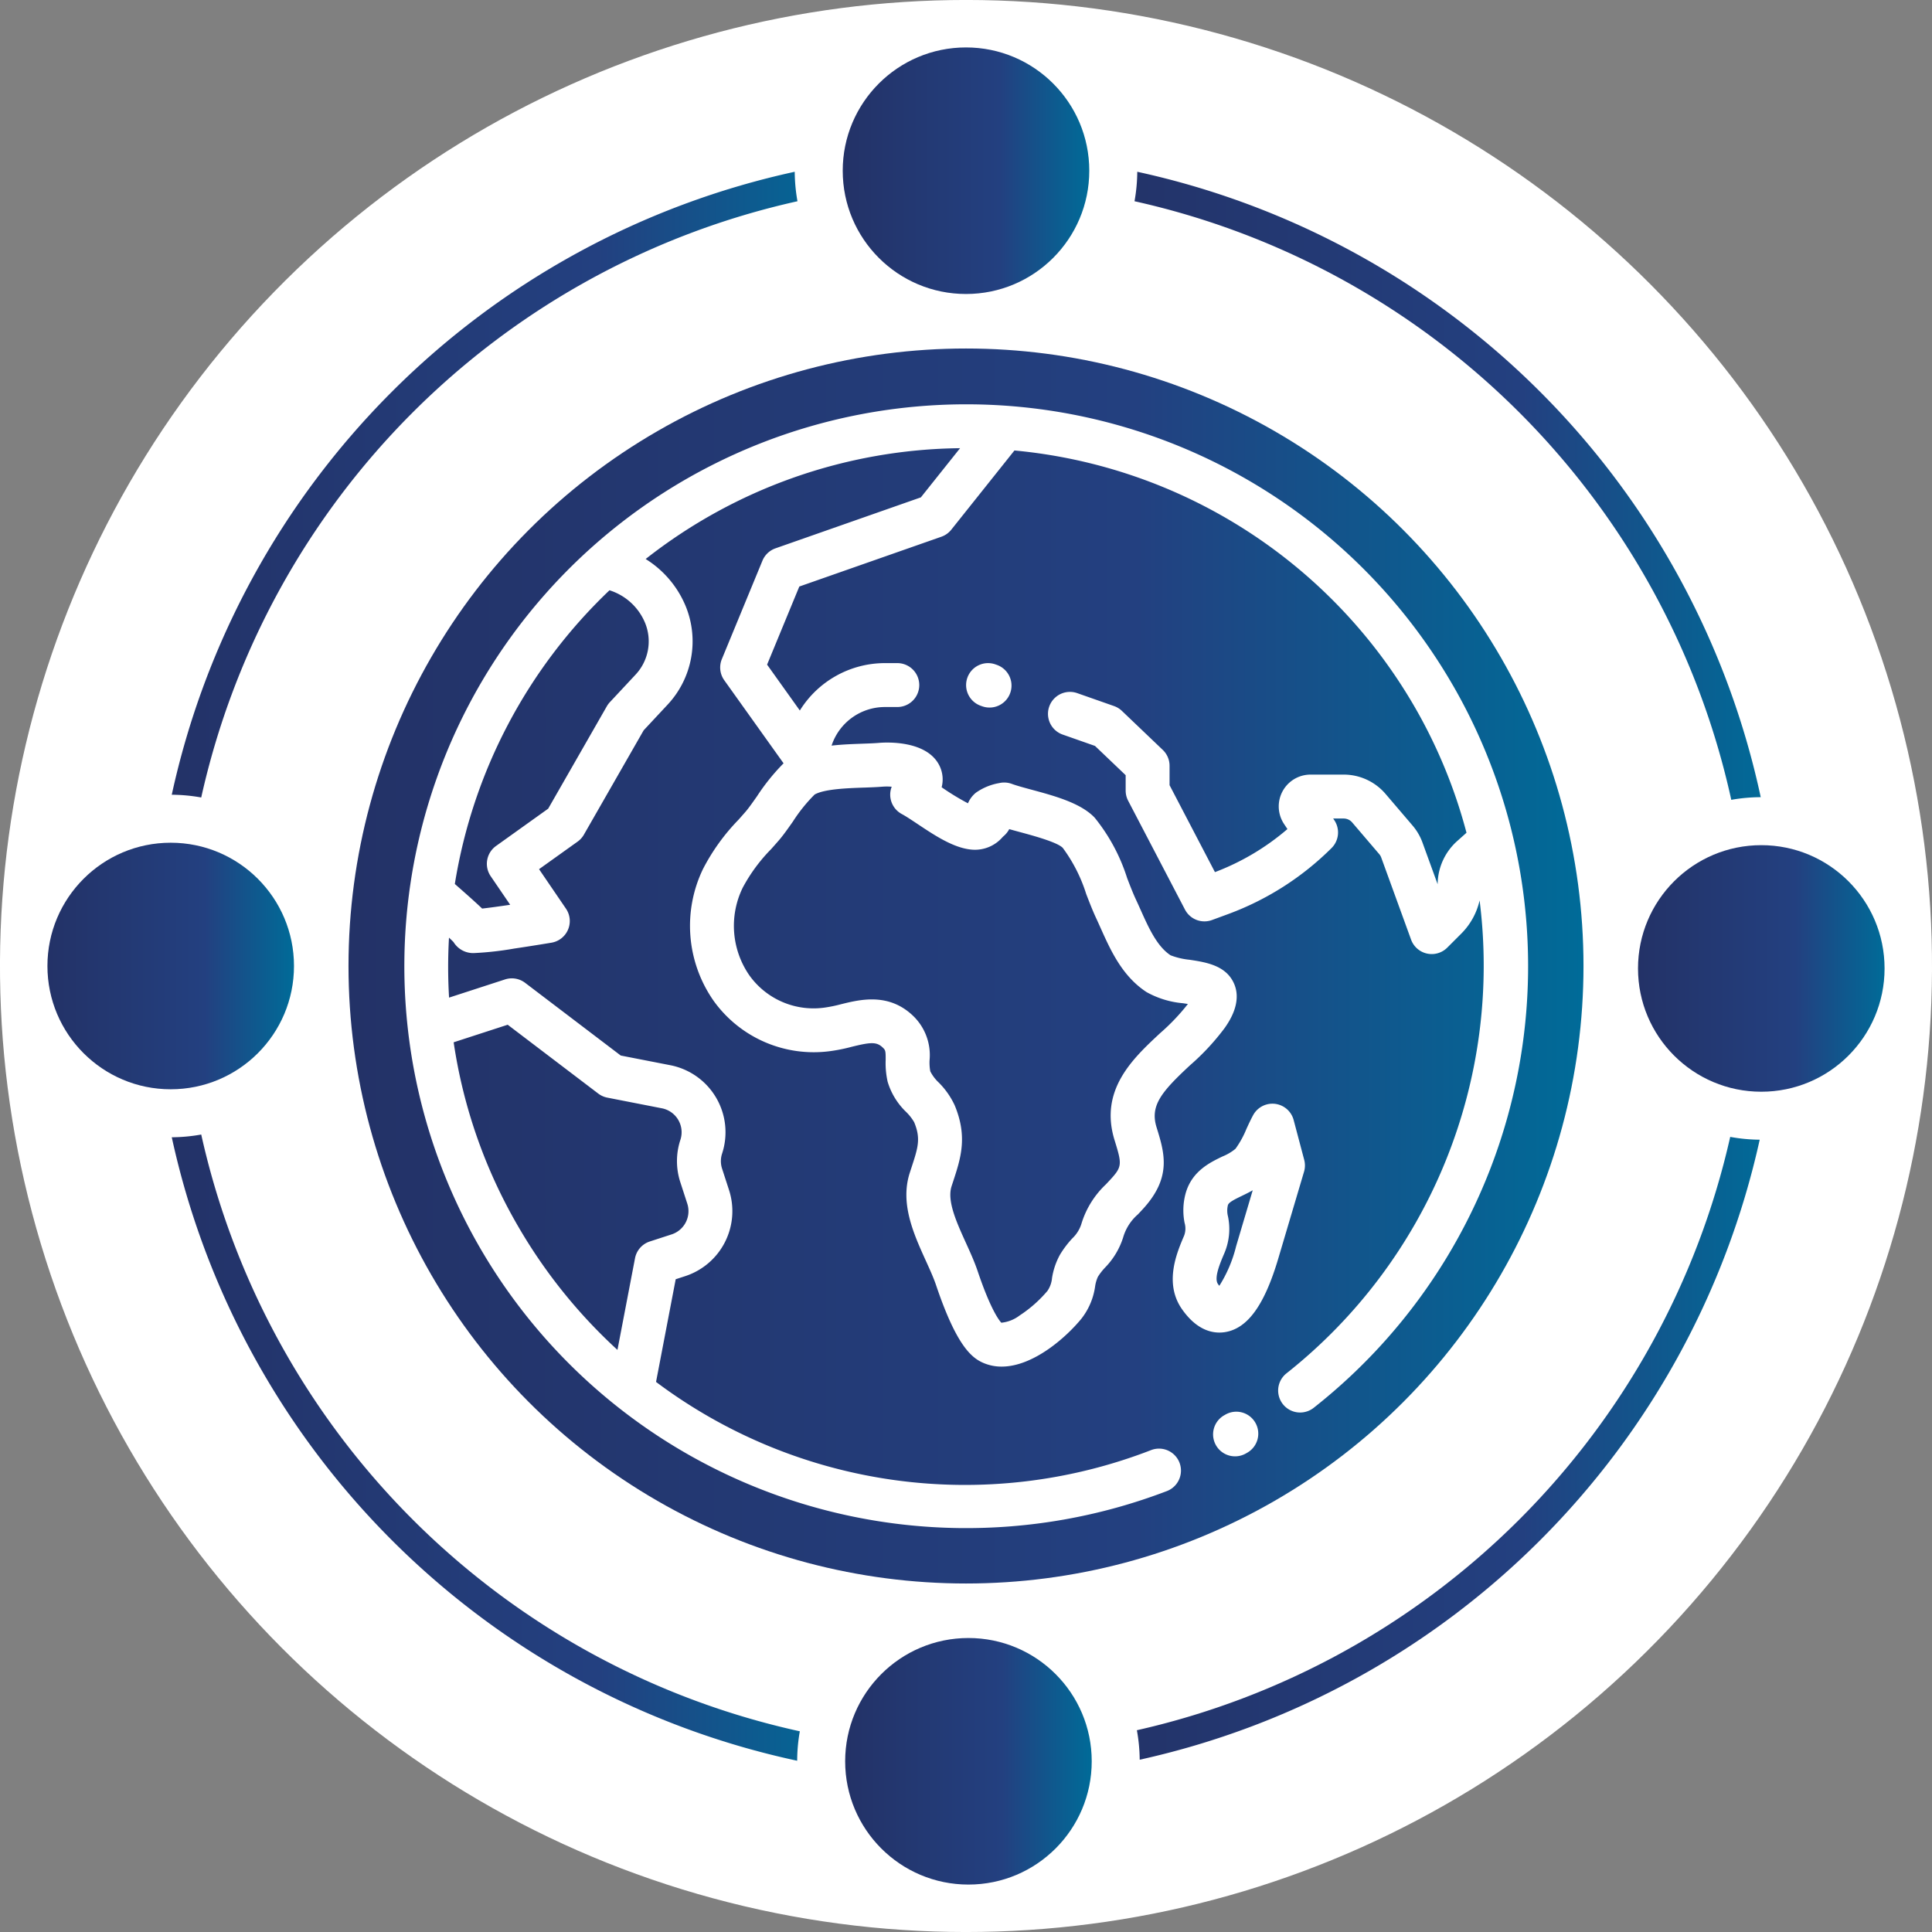 <svg data-name="Layer 1" xmlns="http://www.w3.org/2000/svg" xmlns:xlink="http://www.w3.org/1999/xlink" viewBox="0 0 200 200"><rect x="0" y="0" width="200" height="200" fill="#808080" stroke="none"/><defs><linearGradient id="a" x1="36.077" y1="100" x2="163.923" y2="100" gradientUnits="userSpaceOnUse"><stop offset="0" stop-color="#233267"/><stop offset=".637" stop-color="#234080"/><stop offset="1" stop-color="#006b98"/></linearGradient><linearGradient id="b" x1="4.91" x2="30.434" xlink:href="#a"/><linearGradient id="c" x1="169.566" y1="100.253" x2="195.09" y2="100.253" xlink:href="#a"/><linearGradient id="d" x1="87.238" y1="17.672" x2="112.762" y2="17.672" xlink:href="#a"/><linearGradient id="e" x1="87.491" y1="182.328" x2="113.015" y2="182.328" xlink:href="#a"/><linearGradient id="f" x1="112.467" y1="50.29" x2="183.188" y2="50.29" xlink:href="#a"/><linearGradient id="g" x1="16.848" y1="50.168" x2="87.533" y2="50.168" xlink:href="#a"/><linearGradient id="h" x1="112.713" y1="149.927" x2="183.113" y2="149.927" xlink:href="#a"/><linearGradient id="i" x1="16.848" y1="149.858" x2="87.78" y2="149.858" xlink:href="#a"/></defs><circle cx="100" cy="100" r="100" transform="rotate(-76.718 100 100)" fill="#fff"/><circle cx="100" cy="100" r="63.923" fill="url(#a)"/><path d="M126.821 146.458l-.088.05a2.273 2.273 0 102.281 3.932l.088-.05a2.273 2.273 0 10-2.281-3.932z" fill="#fff"/><path d="M150.392 70.923a58.168 58.168 0 10-29.571 83.423 2.273 2.273 0 00-1.631-4.243 53.286 53.286 0 01-51.277-7.047l2.036-10.63.981-.319a7.08 7.08 0 004.54-8.91l-.72-2.216a2.51 2.51 0 01.002-1.567 7.071 7.071 0 00-5.363-9.144l-5.13-1.002-9.899-7.526a2.274 2.274 0 00-2.078-.353l-5.795 1.883a53.588 53.588 0 01-.008-6.206c.229.213.378.358.469.453a2.383 2.383 0 002.221 1.138 33.021 33.021 0 004.074-.464c1.918-.283 3.825-.603 3.844-.606a2.273 2.273 0 001.502-3.522l-2.787-4.088 3.992-2.854a2.275 2.275 0 00.65-.719l6.188-10.803 2.494-2.673a9.601 9.601 0 001.853-10.183 10.454 10.454 0 00-4.141-4.877 53.559 53.559 0 0132.549-11.472l-4.059 5.091-15.051 5.277a2.272 2.272 0 00-1.349 1.278l-4.203 10.19a2.273 2.273 0 00.251 2.187l6.139 8.599a21.603 21.603 0 00-2.757 3.421c-.448.636-.871 1.237-1.164 1.574-.254.293-.509.58-.761.863a21.266 21.266 0 00-3.655 5.074 13.544 13.544 0 001.124 13.693 12.757 12.757 0 0012.045 5.169 17.7 17.7 0 002.22-.448c1.949-.482 2.566-.53 3.191.055.304.285.332.339.326 1.304a8.836 8.836 0 00.203 2.252 7.181 7.181 0 001.921 3.138 5.093 5.093 0 01.824 1.051c.709 1.699.4 2.64-.276 4.701q-.087.265-.176.541c-1.028 3.181.405 6.336 1.669 9.12.41.904.798 1.757 1.052 2.511 2.044 6.064 3.576 7.453 4.805 8.012a4.738 4.738 0 001.984.421c3.277-0 6.696-3.042 8.266-4.971a6.989 6.989 0 001.407-3.309 3.623 3.623 0 01.291-1.016 5.955 5.955 0 01.746-.959 7.888 7.888 0 001.859-3.088 5.001 5.001 0 011.543-2.42c.156-.166.323-.344.502-.538 3.027-3.294 2.248-5.811 1.422-8.475-.695-2.242.52-3.676 3.459-6.412a24.551 24.551 0 003.609-3.887c.445-.645 1.801-2.607.962-4.553-.822-1.907-2.912-2.228-4.591-2.485a7.532 7.532 0 01-1.984-.464c-1.406-.919-2.267-2.838-3.099-4.694-.166-.369-.329-.734-.495-1.088-.295-.631-.591-1.396-.903-2.204a19.067 19.067 0 00-3.36-6.257c-1.434-1.52-4.138-2.251-6.523-2.897-.802-.217-1.559-.422-2.059-.606a2.27 2.27 0 00-1.306-.081 5.899 5.899 0 00-2.423 1.003 2.823 2.823 0 00-.809 1.089 25.961 25.961 0 01-2.681-1.631l-.044-.029a3.223 3.223 0 00-.203-2.188c-1.27-2.686-5.485-2.476-6.316-2.405-.472.04-1.07.061-1.702.083-.993.035-2.09.075-3.176.197l.056-.156A5.812 5.812 0 0191.597 73.191h1.292a2.273 2.273 0 100-4.546H91.597a10.375 10.375 0 00-8.798 4.907l-3.39-4.749 3.335-8.085 14.707-5.156a2.274 2.274 0 001.025-.728l6.538-8.201a53.602 53.602 0 0141.441 26.563 53.038 53.038 0 015.356 13.01l-.963.859a6.071 6.071 0 00-2.023 4.416l-.001.055-1.57-4.317a5.678 5.678 0 00-1.023-1.756l-2.8-3.278a5.697 5.697 0 00-4.337-1.999h-3.427a3.292 3.292 0 00-2.739 5.118l.347.521a25.193 25.193 0 01-7.504 4.457l-4.698-9v-2.008a2.272 2.272 0 00-.703-1.644l-4.231-4.039a2.276 2.276 0 00-.816-.5l-3.809-1.338a2.273 2.273 0 00-1.507 4.289l3.347 1.176 3.174 3.029v1.593a2.273 2.273 0 00.258 1.052l5.882 11.267a2.272 2.272 0 002.801 1.081l1.713-.631a29.744 29.744 0 0010.666-6.826 2.273 2.273 0 00.284-2.868l-.121-.182h1.085a1.157 1.157 0 01.881.406l2.8 3.278a1.154 1.154 0 01.208.356l3.09 8.497a2.273 2.273 0 003.743.83l1.471-1.471a7.096 7.096 0 001.879-3.417 53.824 53.824 0 01-19.984 48.95 2.273 2.273 0 102.807 3.576 58.186 58.186 0 0014.404-74.813zm-97.835 35.157l9.373 7.126a2.271 2.271 0 00.94.421l5.649 1.104a2.525 2.525 0 011.915 3.266 7.027 7.027 0 00-.006 4.389l.72 2.216a2.529 2.529 0 01-1.622 3.182l-2.259.734a2.272 2.272 0 00-1.53 1.734l-1.818 9.49a54.225 54.225 0 01-10.354-12.915 53.357 53.357 0 01-6.603-18.929zm-5.935-9.608a2.314 2.314 0 00.038.293 2.196 2.196 0 01-.038-.293zm20.155-31.995a5.045 5.045 0 01-.973 5.35l-2.674 2.865a2.282 2.282 0 00-.311.421l-6.072 10.601-5.396 3.859a2.273 2.273 0 00-.556 3.129l2.018 2.96c-1.163.173-2.207.316-2.902.392-.133-.128-.273-.258-.417-.392-.54-.502-1.291-1.172-2.41-2.152a53.725 53.725 0 0116.01-30.404 5.91 5.91 0 013.683 3.372zM89.421 81.533c.688-.024 1.339-.048 1.92-.096a6.182 6.182 0 01.968.004 2.273 2.273 0 001.046 2.828c.426.228 1.02.624 1.648 1.043 1.776 1.184 3.79 2.526 5.682 2.647a3.771 3.771 0 003.087-1.286c.033-.033.064-.066.096-.097a2.435 2.435 0 00.608-.745c.363.104.745.207 1.137.313 1.346.364 3.851 1.043 4.405 1.629a16.133 16.133 0 012.426 4.776c.342.884.664 1.719 1.026 2.493.155.332.308.674.464 1.021 1.049 2.339 2.238 4.991 4.76 6.64a9.396 9.396 0 003.782 1.152c.15.023.321.049.495.078a21.979 21.979 0 01-2.884 3.026c-2.814 2.62-6.316 5.882-4.703 11.084.761 2.457.797 2.722-.427 4.054-.167.182-.322.347-.468.502a9.34 9.34 0 00-2.562 4.157 3.55 3.55 0 01-.926 1.445 10.154 10.154 0 00-1.272 1.684 7.366 7.366 0 00-.823 2.415 2.784 2.784 0 01-.475 1.333 13.251 13.251 0 01-2.869 2.537 3.75 3.75 0 01-1.905.758c-.243-.26-1.121-1.398-2.449-5.338-.327-.972-.781-1.972-1.221-2.939-.968-2.132-1.969-4.337-1.482-5.844q.086-.267.17-.521c.778-2.371 1.512-4.61.152-7.869a8.194 8.194 0 00-1.655-2.358 4.225 4.225 0 01-.868-1.153 4.913 4.913 0 01-.075-1.15 5.638 5.638 0 00-1.765-4.653c-2.515-2.354-5.448-1.629-7.39-1.149a14.252 14.252 0 01-1.659.345 8.166 8.166 0 01-7.824-3.307 8.999 8.999 0 01-.705-9.098 17.26 17.26 0 012.943-3.996c.264-.297.53-.597.797-.903.443-.511.931-1.203 1.447-1.936a16.433 16.433 0 012.261-2.812c1.014-.571 3.367-.654 5.085-.715z" fill="#fff"/><path d="M126.833 137.897c2.319-.379 4.062-2.791 5.486-7.59l2.674-9.011a2.273 2.273 0 00.018-1.23l-1.093-4.122a2.273 2.273 0 00-4.195-.501c-.249.459-.473.946-.69 1.416a9.77 9.77 0 01-1.135 2.061 5.016 5.016 0 01-1.334.791c-1.309.631-3.101 1.496-3.785 3.679a6.66 6.66 0 00-.15 3.207 2.069 2.069 0 01-.058 1.34l-.023.053c-.723 1.698-2.07 4.858-.182 7.545 1.347 1.918 2.763 2.411 3.863 2.411a3.69 3.69 0 00.606-.049zm-.75-4.974c-.434-.619.215-2.143.644-3.151l.023-.053a6.397 6.397 0 00.373-3.787 2.383 2.383 0 01-.009-1.18c.089-.283.622-.558 1.424-.946.356-.172.747-.361 1.143-.589l-1.72 5.797a13.79 13.79 0 01-1.739 4.096c-.043-.055-.089-.116-.139-.187zM103.036 68.774a2.273 2.273 0 10-1.504 4.29l.153.054a2.273 2.273 0 101.505-4.29z" fill="#fff"/><circle cx="17.672" cy="100" r="12.762" fill="url(#b)"/><circle cx="182.328" cy="100.253" r="12.762" fill="url(#c)"/><circle cx="100" cy="17.672" r="12.762" fill="url(#d)"/><circle cx="100.253" cy="182.328" r="12.762" fill="url(#e)"/><path d="M179.222 82.798a17.818 17.818 0 013.048-.275 84.363 84.363 0 00-64.541-64.741 17.817 17.817 0 01-.284 3.05 81.319 81.319 0 0161.776 61.966z" fill="url(#f)"/><path d="M82.554 20.832a17.812 17.812 0 01-.284-3.05 84.366 84.366 0 00-64.489 64.489 17.813 17.813 0 013.05.284 81.32 81.32 0 0161.722-61.722z" fill="url(#g)"/><path d="M117.689 179.112a17.811 17.811 0 01.292 3.053 84.37 84.37 0 0064.183-64.183 17.812 17.812 0 01-3.053-.292 81.32 81.32 0 01-61.423 61.423z" fill="url(#h)"/><path d="M20.832 117.446a17.812 17.812 0 01-3.05.284 84.363 84.363 0 0064.741 64.541 17.817 17.817 0 01.275-3.048 81.319 81.319 0 01-61.966-61.776z" fill="url(#i)"/></svg>